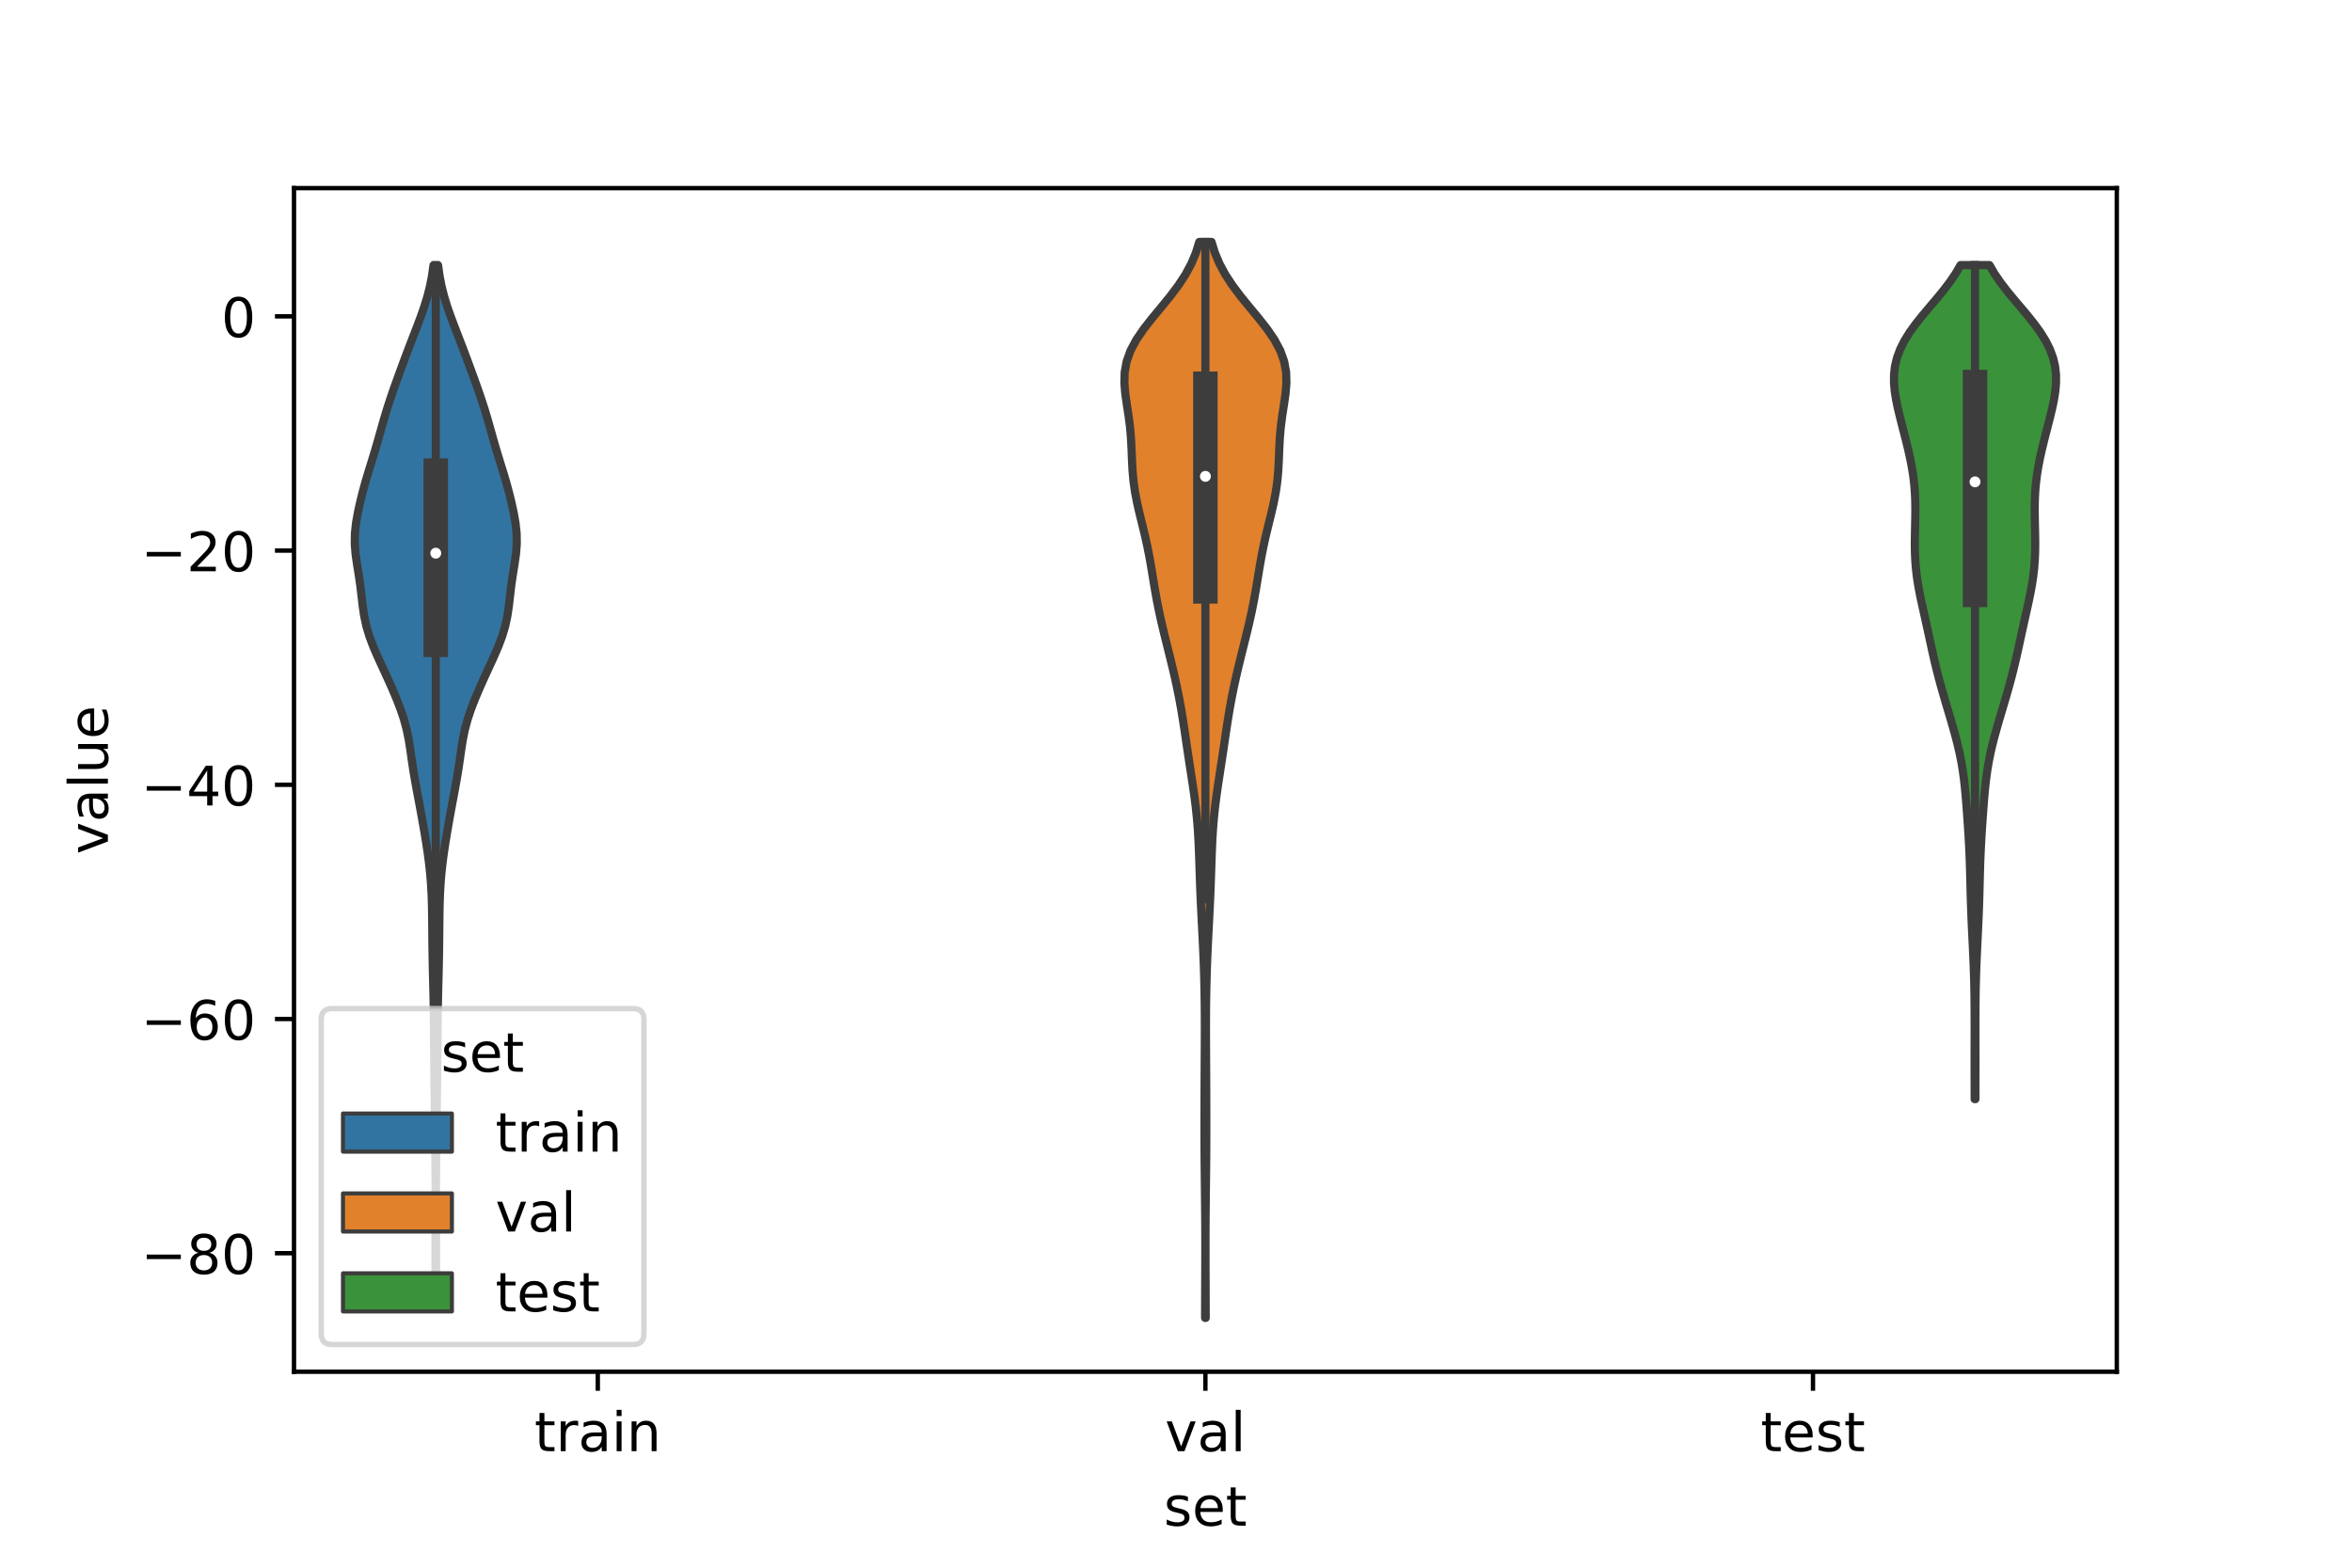 <?xml version="1.0" encoding="utf-8" standalone="no"?>
<!DOCTYPE svg PUBLIC "-//W3C//DTD SVG 1.1//EN"
  "http://www.w3.org/Graphics/SVG/1.1/DTD/svg11.dtd">
<!-- Created with matplotlib (https://matplotlib.org/) -->
<svg height="288pt" version="1.1" viewBox="0 0 432 288" width="432pt" xmlns="http://www.w3.org/2000/svg" xmlns:xlink="http://www.w3.org/1999/xlink">
 <defs>
  <style type="text/css">*{stroke-linecap:butt;stroke-linejoin:round;}</style>
 </defs>
 <g id="figure_1">
  <g id="patch_1">
   <path d="M 0 288 
L 432 288 
L 432 0 
L 0 0 
z
" style="fill:#ffffff;"/>
  </g>
  <g id="axes_1">
   <g id="patch_2">
    <path d="M 54 252 
L 388.8 252 
L 388.8 34.56 
L 54 34.56 
z
" style="fill:#ffffff;"/>
   </g>
   <g id="PolyCollection_1">
    <defs>
     <path d="M 80.08 -51.697 
L 80 -51.697 
L 79.993 -53.591 
L 79.99 -55.486 
L 79.989 -57.381 
L 79.991 -59.276 
L 79.996 -61.17 
L 80.002 -63.065 
L 80.009 -64.96 
L 80.012 -66.854 
L 80.011 -68.749 
L 80.004 -70.644 
L 79.99 -72.539 
L 79.973 -74.433 
L 79.955 -76.328 
L 79.935 -78.223 
L 79.915 -80.117 
L 79.894 -82.012 
L 79.87 -83.907 
L 79.845 -85.802 
L 79.821 -87.696 
L 79.797 -89.591 
L 79.774 -91.486 
L 79.753 -93.38 
L 79.735 -95.275 
L 79.72 -97.17 
L 79.706 -99.065 
L 79.689 -100.959 
L 79.664 -102.854 
L 79.628 -104.749 
L 79.583 -106.643 
L 79.536 -108.538 
L 79.491 -110.433 
L 79.454 -112.328 
L 79.425 -114.222 
L 79.404 -116.117 
L 79.388 -118.012 
L 79.369 -119.906 
L 79.335 -121.801 
L 79.271 -123.696 
L 79.167 -125.591 
L 79.014 -127.485 
L 78.81 -129.38 
L 78.562 -131.275 
L 78.276 -133.169 
L 77.965 -135.064 
L 77.637 -136.959 
L 77.297 -138.854 
L 76.945 -140.748 
L 76.588 -142.643 
L 76.242 -144.538 
L 75.923 -146.432 
L 75.64 -148.327 
L 75.372 -150.222 
L 75.072 -152.117 
L 74.686 -154.011 
L 74.175 -155.906 
L 73.537 -157.801 
L 72.797 -159.695 
L 71.992 -161.59 
L 71.144 -163.485 
L 70.272 -165.38 
L 69.401 -167.274 
L 68.579 -169.169 
L 67.861 -171.064 
L 67.293 -172.958 
L 66.885 -174.853 
L 66.606 -176.748 
L 66.389 -178.643 
L 66.162 -180.537 
L 65.886 -182.432 
L 65.578 -184.327 
L 65.307 -186.221 
L 65.16 -188.116 
L 65.189 -190.011 
L 65.393 -191.906 
L 65.726 -193.8 
L 66.139 -195.695 
L 66.606 -197.59 
L 67.125 -199.484 
L 67.691 -201.379 
L 68.28 -203.274 
L 68.861 -205.169 
L 69.413 -207.063 
L 69.944 -208.958 
L 70.481 -210.853 
L 71.049 -212.747 
L 71.661 -214.642 
L 72.312 -216.537 
L 72.989 -218.432 
L 73.68 -220.326 
L 74.382 -222.221 
L 75.097 -224.116 
L 75.826 -226.01 
L 76.56 -227.905 
L 77.275 -229.8 
L 77.938 -231.695 
L 78.517 -233.589 
L 78.992 -235.484 
L 79.356 -237.379 
L 79.617 -239.273 
L 80.463 -239.273 
L 80.463 -239.273 
L 80.724 -237.379 
L 81.088 -235.484 
L 81.563 -233.589 
L 82.142 -231.695 
L 82.805 -229.8 
L 83.52 -227.905 
L 84.254 -226.01 
L 84.983 -224.116 
L 85.698 -222.221 
L 86.4 -220.326 
L 87.091 -218.432 
L 87.768 -216.537 
L 88.419 -214.642 
L 89.031 -212.747 
L 89.599 -210.853 
L 90.136 -208.958 
L 90.667 -207.063 
L 91.219 -205.169 
L 91.8 -203.274 
L 92.389 -201.379 
L 92.955 -199.484 
L 93.474 -197.59 
L 93.941 -195.695 
L 94.354 -193.8 
L 94.687 -191.906 
L 94.891 -190.011 
L 94.92 -188.116 
L 94.773 -186.221 
L 94.502 -184.327 
L 94.194 -182.432 
L 93.918 -180.537 
L 93.691 -178.643 
L 93.474 -176.748 
L 93.195 -174.853 
L 92.787 -172.958 
L 92.219 -171.064 
L 91.501 -169.169 
L 90.679 -167.274 
L 89.808 -165.38 
L 88.936 -163.485 
L 88.088 -161.59 
L 87.283 -159.695 
L 86.543 -157.801 
L 85.905 -155.906 
L 85.394 -154.011 
L 85.008 -152.117 
L 84.708 -150.222 
L 84.44 -148.327 
L 84.157 -146.432 
L 83.838 -144.538 
L 83.492 -142.643 
L 83.135 -140.748 
L 82.783 -138.854 
L 82.443 -136.959 
L 82.115 -135.064 
L 81.804 -133.169 
L 81.518 -131.275 
L 81.27 -129.38 
L 81.066 -127.485 
L 80.913 -125.591 
L 80.809 -123.696 
L 80.745 -121.801 
L 80.711 -119.906 
L 80.692 -118.012 
L 80.676 -116.117 
L 80.655 -114.222 
L 80.626 -112.328 
L 80.589 -110.433 
L 80.544 -108.538 
L 80.497 -106.643 
L 80.452 -104.749 
L 80.416 -102.854 
L 80.391 -100.959 
L 80.374 -99.065 
L 80.36 -97.17 
L 80.345 -95.275 
L 80.327 -93.38 
L 80.306 -91.486 
L 80.283 -89.591 
L 80.259 -87.696 
L 80.235 -85.802 
L 80.21 -83.907 
L 80.186 -82.012 
L 80.165 -80.117 
L 80.145 -78.223 
L 80.125 -76.328 
L 80.107 -74.433 
L 80.09 -72.539 
L 80.076 -70.644 
L 80.069 -68.749 
L 80.068 -66.854 
L 80.071 -64.96 
L 80.078 -63.065 
L 80.084 -61.17 
L 80.089 -59.276 
L 80.091 -57.381 
L 80.09 -55.486 
L 80.087 -53.591 
L 80.08 -51.697 
z
" id="m3fec0670e0" style="stroke:#3d3d3d;stroke-width:1.5;"/>
    </defs>
    <g clip-path="url(#pc35bf8c703)">
     <use style="fill:#3274a1;stroke:#3d3d3d;stroke-width:1.5;" x="0" xlink:href="#m3fec0670e0" y="288"/>
    </g>
   </g>
   <g id="PolyCollection_2">
    <defs>
     <path d="M 221.454 -45.884 
L 221.346 -45.884 
L 221.348 -47.88 
L 221.354 -49.877 
L 221.363 -51.874 
L 221.372 -53.87 
L 221.379 -55.867 
L 221.383 -57.864 
L 221.383 -59.86 
L 221.378 -61.857 
L 221.368 -63.854 
L 221.352 -65.851 
L 221.332 -67.847 
L 221.309 -69.844 
L 221.286 -71.841 
L 221.265 -73.837 
L 221.248 -75.834 
L 221.237 -77.831 
L 221.233 -79.827 
L 221.233 -81.824 
L 221.236 -83.821 
L 221.242 -85.818 
L 221.248 -87.814 
L 221.256 -89.811 
L 221.266 -91.808 
L 221.277 -93.804 
L 221.288 -95.801 
L 221.296 -97.798 
L 221.298 -99.794 
L 221.29 -101.791 
L 221.272 -103.788 
L 221.241 -105.784 
L 221.197 -107.781 
L 221.139 -109.778 
L 221.067 -111.775 
L 220.982 -113.771 
L 220.886 -115.768 
L 220.784 -117.765 
L 220.68 -119.761 
L 220.582 -121.758 
L 220.492 -123.755 
L 220.415 -125.751 
L 220.347 -127.748 
L 220.283 -129.745 
L 220.213 -131.741 
L 220.124 -133.738 
L 220.003 -135.735 
L 219.839 -137.732 
L 219.63 -139.728 
L 219.377 -141.725 
L 219.091 -143.722 
L 218.787 -145.718 
L 218.479 -147.715 
L 218.177 -149.712 
L 217.882 -151.708 
L 217.588 -153.705 
L 217.283 -155.702 
L 216.954 -157.699 
L 216.591 -159.695 
L 216.191 -161.692 
L 215.754 -163.689 
L 215.287 -165.685 
L 214.798 -167.682 
L 214.299 -169.679 
L 213.804 -171.675 
L 213.329 -173.672 
L 212.889 -175.669 
L 212.49 -177.665 
L 212.133 -179.662 
L 211.801 -181.659 
L 211.474 -183.656 
L 211.124 -185.652 
L 210.73 -187.649 
L 210.286 -189.646 
L 209.802 -191.642 
L 209.309 -193.639 
L 208.85 -195.636 
L 208.467 -197.632 
L 208.186 -199.629 
L 208.009 -201.626 
L 207.906 -203.622 
L 207.83 -205.619 
L 207.724 -207.616 
L 207.548 -209.613 
L 207.289 -211.609 
L 206.98 -213.606 
L 206.69 -215.603 
L 206.52 -217.599 
L 206.572 -219.596 
L 206.933 -221.593 
L 207.648 -223.589 
L 208.716 -225.586 
L 210.081 -227.583 
L 211.649 -229.58 
L 213.305 -231.576 
L 214.933 -233.573 
L 216.435 -235.57 
L 217.742 -237.566 
L 218.817 -239.563 
L 219.655 -241.56 
L 220.273 -243.556 
L 222.527 -243.556 
L 222.527 -243.556 
L 223.145 -241.56 
L 223.983 -239.563 
L 225.058 -237.566 
L 226.365 -235.57 
L 227.867 -233.573 
L 229.495 -231.576 
L 231.151 -229.58 
L 232.719 -227.583 
L 234.084 -225.586 
L 235.152 -223.589 
L 235.867 -221.593 
L 236.228 -219.596 
L 236.28 -217.599 
L 236.11 -215.603 
L 235.82 -213.606 
L 235.511 -211.609 
L 235.252 -209.613 
L 235.076 -207.616 
L 234.97 -205.619 
L 234.894 -203.622 
L 234.791 -201.626 
L 234.614 -199.629 
L 234.333 -197.632 
L 233.95 -195.636 
L 233.491 -193.639 
L 232.998 -191.642 
L 232.514 -189.646 
L 232.07 -187.649 
L 231.676 -185.652 
L 231.326 -183.656 
L 230.999 -181.659 
L 230.667 -179.662 
L 230.31 -177.665 
L 229.911 -175.669 
L 229.471 -173.672 
L 228.996 -171.675 
L 228.501 -169.679 
L 228.002 -167.682 
L 227.513 -165.685 
L 227.046 -163.689 
L 226.609 -161.692 
L 226.209 -159.695 
L 225.846 -157.699 
L 225.517 -155.702 
L 225.212 -153.705 
L 224.918 -151.708 
L 224.623 -149.712 
L 224.321 -147.715 
L 224.013 -145.718 
L 223.709 -143.722 
L 223.423 -141.725 
L 223.17 -139.728 
L 222.961 -137.732 
L 222.797 -135.735 
L 222.676 -133.738 
L 222.587 -131.741 
L 222.517 -129.745 
L 222.453 -127.748 
L 222.385 -125.751 
L 222.308 -123.755 
L 222.218 -121.758 
L 222.12 -119.761 
L 222.016 -117.765 
L 221.914 -115.768 
L 221.818 -113.771 
L 221.733 -111.775 
L 221.661 -109.778 
L 221.603 -107.781 
L 221.559 -105.784 
L 221.528 -103.788 
L 221.51 -101.791 
L 221.502 -99.794 
L 221.504 -97.798 
L 221.512 -95.801 
L 221.523 -93.804 
L 221.534 -91.808 
L 221.544 -89.811 
L 221.552 -87.814 
L 221.558 -85.818 
L 221.564 -83.821 
L 221.567 -81.824 
L 221.567 -79.827 
L 221.563 -77.831 
L 221.552 -75.834 
L 221.535 -73.837 
L 221.514 -71.841 
L 221.491 -69.844 
L 221.468 -67.847 
L 221.448 -65.851 
L 221.432 -63.854 
L 221.422 -61.857 
L 221.417 -59.86 
L 221.417 -57.864 
L 221.421 -55.867 
L 221.428 -53.87 
L 221.437 -51.874 
L 221.446 -49.877 
L 221.452 -47.88 
L 221.454 -45.884 
z
" id="mf2aa485fd3" style="stroke:#3d3d3d;stroke-width:1.5;"/>
    </defs>
    <g clip-path="url(#pc35bf8c703)">
     <use style="fill:#e1812c;stroke:#3d3d3d;stroke-width:1.5;" x="0" xlink:href="#mf2aa485fd3" y="288"/>
    </g>
   </g>
   <g id="PolyCollection_3">
    <defs>
     <path d="M 362.828 -86.08 
L 362.692 -86.08 
L 362.688 -87.627 
L 362.686 -89.175 
L 362.685 -90.723 
L 362.684 -92.27 
L 362.684 -93.818 
L 362.685 -95.366 
L 362.686 -96.913 
L 362.687 -98.461 
L 362.687 -100.009 
L 362.684 -101.556 
L 362.677 -103.104 
L 362.663 -104.652 
L 362.639 -106.199 
L 362.605 -107.747 
L 362.559 -109.295 
L 362.503 -110.842 
L 362.437 -112.39 
L 362.366 -113.938 
L 362.291 -115.485 
L 362.216 -117.033 
L 362.145 -118.581 
L 362.08 -120.128 
L 362.024 -121.676 
L 361.976 -123.224 
L 361.935 -124.771 
L 361.897 -126.319 
L 361.857 -127.867 
L 361.809 -129.414 
L 361.751 -130.962 
L 361.679 -132.51 
L 361.593 -134.057 
L 361.497 -135.605 
L 361.393 -137.153 
L 361.283 -138.7 
L 361.168 -140.248 
L 361.042 -141.796 
L 360.897 -143.343 
L 360.724 -144.891 
L 360.512 -146.439 
L 360.255 -147.986 
L 359.948 -149.534 
L 359.593 -151.082 
L 359.198 -152.629 
L 358.771 -154.177 
L 358.323 -155.725 
L 357.865 -157.272 
L 357.405 -158.82 
L 356.952 -160.368 
L 356.513 -161.916 
L 356.093 -163.463 
L 355.696 -165.011 
L 355.323 -166.559 
L 354.97 -168.106 
L 354.631 -169.654 
L 354.296 -171.202 
L 353.959 -172.749 
L 353.616 -174.297 
L 353.269 -175.845 
L 352.928 -177.392 
L 352.606 -178.94 
L 352.319 -180.488 
L 352.08 -182.035 
L 351.9 -183.583 
L 351.78 -185.131 
L 351.717 -186.678 
L 351.701 -188.226 
L 351.718 -189.774 
L 351.752 -191.321 
L 351.784 -192.869 
L 351.799 -194.417 
L 351.78 -195.964 
L 351.713 -197.512 
L 351.589 -199.06 
L 351.403 -200.607 
L 351.158 -202.155 
L 350.858 -203.703 
L 350.516 -205.25 
L 350.143 -206.798 
L 349.751 -208.346 
L 349.351 -209.893 
L 348.958 -211.441 
L 348.588 -212.989 
L 348.264 -214.536 
L 348.018 -216.084 
L 347.88 -217.632 
L 347.885 -219.179 
L 348.061 -220.727 
L 348.43 -222.275 
L 349.001 -223.822 
L 349.774 -225.37 
L 350.731 -226.918 
L 351.847 -228.465 
L 353.08 -230.013 
L 354.381 -231.561 
L 355.694 -233.108 
L 356.966 -234.656 
L 358.145 -236.204 
L 359.196 -237.751 
L 360.094 -239.299 
L 365.426 -239.299 
L 365.426 -239.299 
L 366.324 -237.751 
L 367.375 -236.204 
L 368.554 -234.656 
L 369.826 -233.108 
L 371.139 -231.561 
L 372.44 -230.013 
L 373.673 -228.465 
L 374.789 -226.918 
L 375.746 -225.37 
L 376.519 -223.822 
L 377.09 -222.275 
L 377.459 -220.727 
L 377.635 -219.179 
L 377.64 -217.632 
L 377.502 -216.084 
L 377.256 -214.536 
L 376.932 -212.989 
L 376.562 -211.441 
L 376.169 -209.893 
L 375.769 -208.346 
L 375.377 -206.798 
L 375.004 -205.25 
L 374.662 -203.703 
L 374.362 -202.155 
L 374.117 -200.607 
L 373.931 -199.06 
L 373.807 -197.512 
L 373.74 -195.964 
L 373.721 -194.417 
L 373.736 -192.869 
L 373.768 -191.321 
L 373.802 -189.774 
L 373.819 -188.226 
L 373.803 -186.678 
L 373.74 -185.131 
L 373.62 -183.583 
L 373.44 -182.035 
L 373.201 -180.488 
L 372.914 -178.94 
L 372.592 -177.392 
L 372.251 -175.845 
L 371.904 -174.297 
L 371.561 -172.749 
L 371.224 -171.202 
L 370.889 -169.654 
L 370.55 -168.106 
L 370.197 -166.559 
L 369.824 -165.011 
L 369.427 -163.463 
L 369.007 -161.916 
L 368.568 -160.368 
L 368.115 -158.82 
L 367.655 -157.272 
L 367.197 -155.725 
L 366.749 -154.177 
L 366.322 -152.629 
L 365.927 -151.082 
L 365.572 -149.534 
L 365.265 -147.986 
L 365.008 -146.439 
L 364.796 -144.891 
L 364.623 -143.343 
L 364.478 -141.796 
L 364.352 -140.248 
L 364.237 -138.7 
L 364.127 -137.153 
L 364.023 -135.605 
L 363.927 -134.057 
L 363.841 -132.51 
L 363.769 -130.962 
L 363.711 -129.414 
L 363.663 -127.867 
L 363.623 -126.319 
L 363.585 -124.771 
L 363.544 -123.224 
L 363.496 -121.676 
L 363.44 -120.128 
L 363.375 -118.581 
L 363.304 -117.033 
L 363.229 -115.485 
L 363.154 -113.938 
L 363.083 -112.39 
L 363.017 -110.842 
L 362.961 -109.295 
L 362.915 -107.747 
L 362.881 -106.199 
L 362.857 -104.652 
L 362.843 -103.104 
L 362.836 -101.556 
L 362.833 -100.009 
L 362.833 -98.461 
L 362.834 -96.913 
L 362.835 -95.366 
L 362.836 -93.818 
L 362.836 -92.27 
L 362.835 -90.723 
L 362.834 -89.175 
L 362.832 -87.627 
L 362.828 -86.08 
z
" id="m92e3eee1c0" style="stroke:#3d3d3d;stroke-width:1.5;"/>
    </defs>
    <g clip-path="url(#pc35bf8c703)">
     <use style="fill:#3a923a;stroke:#3d3d3d;stroke-width:1.5;" x="0" xlink:href="#m92e3eee1c0" y="288"/>
    </g>
   </g>
   <g id="patch_3">
    <path clip-path="url(#pc35bf8c703)" d="M 109.8 58.119 
L 109.8 58.119 
L 109.8 58.119 
L 109.8 58.119 
z
" style="fill:#3274a1;stroke:#3d3d3d;stroke-linejoin:miter;stroke-width:0.75;"/>
   </g>
   <g id="patch_4">
    <path clip-path="url(#pc35bf8c703)" d="M 109.8 58.119 
L 109.8 58.119 
L 109.8 58.119 
L 109.8 58.119 
z
" style="fill:#e1812c;stroke:#3d3d3d;stroke-linejoin:miter;stroke-width:0.75;"/>
   </g>
   <g id="patch_5">
    <path clip-path="url(#pc35bf8c703)" d="M 109.8 58.119 
L 109.8 58.119 
L 109.8 58.119 
L 109.8 58.119 
z
" style="fill:#3a923a;stroke:#3d3d3d;stroke-linejoin:miter;stroke-width:0.75;"/>
   </g>
   <g id="matplotlib.axis_1">
    <g id="xtick_1">
     <g id="line2d_1">
      <defs>
       <path d="M 0 0 
L 0 3.5 
" id="m184f2c67ce" style="stroke:#000000;stroke-width:0.8;"/>
      </defs>
      <g>
       <use style="stroke:#000000;stroke-width:0.8;" x="109.8" xlink:href="#m184f2c67ce" y="252"/>
      </g>
     </g>
     <g id="text_1">
      <!-- train -->
      <g transform="translate(98.162 266.598)scale(0.1 -0.1)">
       <defs>
        <path d="M 18.312 70.219 
L 18.312 54.688 
L 36.812 54.688 
L 36.812 47.703 
L 18.312 47.703 
L 18.312 18.016 
Q 18.312 11.328 20.141 9.422 
Q 21.969 7.516 27.594 7.516 
L 36.812 7.516 
L 36.812 0 
L 27.594 0 
Q 17.188 0 13.234 3.875 
Q 9.281 7.766 9.281 18.016 
L 9.281 47.703 
L 2.688 47.703 
L 2.688 54.688 
L 9.281 54.688 
L 9.281 70.219 
z
" id="DejaVuSans-116"/>
        <path d="M 41.109 46.297 
Q 39.594 47.172 37.812 47.578 
Q 36.031 48 33.891 48 
Q 26.266 48 22.188 43.047 
Q 18.109 38.094 18.109 28.812 
L 18.109 0 
L 9.078 0 
L 9.078 54.688 
L 18.109 54.688 
L 18.109 46.188 
Q 20.953 51.172 25.484 53.578 
Q 30.031 56 36.531 56 
Q 37.453 56 38.578 55.875 
Q 39.703 55.766 41.062 55.516 
z
" id="DejaVuSans-114"/>
        <path d="M 34.281 27.484 
Q 23.391 27.484 19.188 25 
Q 14.984 22.516 14.984 16.5 
Q 14.984 11.719 18.141 8.906 
Q 21.297 6.109 26.703 6.109 
Q 34.188 6.109 38.703 11.406 
Q 43.219 16.703 43.219 25.484 
L 43.219 27.484 
z
M 52.203 31.203 
L 52.203 0 
L 43.219 0 
L 43.219 8.297 
Q 40.141 3.328 35.547 0.953 
Q 30.953 -1.422 24.312 -1.422 
Q 15.922 -1.422 10.953 3.297 
Q 6 8.016 6 15.922 
Q 6 25.141 12.172 29.828 
Q 18.359 34.516 30.609 34.516 
L 43.219 34.516 
L 43.219 35.406 
Q 43.219 41.609 39.141 45 
Q 35.062 48.391 27.688 48.391 
Q 23 48.391 18.547 47.266 
Q 14.109 46.141 10.016 43.891 
L 10.016 52.203 
Q 14.938 54.109 19.578 55.047 
Q 24.219 56 28.609 56 
Q 40.484 56 46.344 49.844 
Q 52.203 43.703 52.203 31.203 
z
" id="DejaVuSans-97"/>
        <path d="M 9.422 54.688 
L 18.406 54.688 
L 18.406 0 
L 9.422 0 
z
M 9.422 75.984 
L 18.406 75.984 
L 18.406 64.594 
L 9.422 64.594 
z
" id="DejaVuSans-105"/>
        <path d="M 54.891 33.016 
L 54.891 0 
L 45.906 0 
L 45.906 32.719 
Q 45.906 40.484 42.875 44.328 
Q 39.844 48.188 33.797 48.188 
Q 26.516 48.188 22.312 43.547 
Q 18.109 38.922 18.109 30.906 
L 18.109 0 
L 9.078 0 
L 9.078 54.688 
L 18.109 54.688 
L 18.109 46.188 
Q 21.344 51.125 25.703 53.562 
Q 30.078 56 35.797 56 
Q 45.219 56 50.047 50.172 
Q 54.891 44.344 54.891 33.016 
z
" id="DejaVuSans-110"/>
       </defs>
       <use xlink:href="#DejaVuSans-116"/>
       <use x="39.209" xlink:href="#DejaVuSans-114"/>
       <use x="80.322" xlink:href="#DejaVuSans-97"/>
       <use x="141.602" xlink:href="#DejaVuSans-105"/>
       <use x="169.385" xlink:href="#DejaVuSans-110"/>
      </g>
     </g>
    </g>
    <g id="xtick_2">
     <g id="line2d_2">
      <g>
       <use style="stroke:#000000;stroke-width:0.8;" x="221.4" xlink:href="#m184f2c67ce" y="252"/>
      </g>
     </g>
     <g id="text_2">
      <!-- val -->
      <g transform="translate(213.988 266.598)scale(0.1 -0.1)">
       <defs>
        <path d="M 2.984 54.688 
L 12.5 54.688 
L 29.594 8.797 
L 46.688 54.688 
L 56.203 54.688 
L 35.688 0 
L 23.484 0 
z
" id="DejaVuSans-118"/>
        <path d="M 9.422 75.984 
L 18.406 75.984 
L 18.406 0 
L 9.422 0 
z
" id="DejaVuSans-108"/>
       </defs>
       <use xlink:href="#DejaVuSans-118"/>
       <use x="59.18" xlink:href="#DejaVuSans-97"/>
       <use x="120.459" xlink:href="#DejaVuSans-108"/>
      </g>
     </g>
    </g>
    <g id="xtick_3">
     <g id="line2d_3">
      <g>
       <use style="stroke:#000000;stroke-width:0.8;" x="333" xlink:href="#m184f2c67ce" y="252"/>
      </g>
     </g>
     <g id="text_3">
      <!-- test -->
      <g transform="translate(323.398 266.598)scale(0.1 -0.1)">
       <defs>
        <path d="M 56.203 29.594 
L 56.203 25.203 
L 14.891 25.203 
Q 15.484 15.922 20.484 11.062 
Q 25.484 6.203 34.422 6.203 
Q 39.594 6.203 44.453 7.469 
Q 49.312 8.734 54.109 11.281 
L 54.109 2.781 
Q 49.266 0.734 44.188 -0.344 
Q 39.109 -1.422 33.891 -1.422 
Q 20.797 -1.422 13.156 6.188 
Q 5.516 13.812 5.516 26.812 
Q 5.516 40.234 12.766 48.109 
Q 20.016 56 32.328 56 
Q 43.359 56 49.781 48.891 
Q 56.203 41.797 56.203 29.594 
z
M 47.219 32.234 
Q 47.125 39.594 43.094 43.984 
Q 39.062 48.391 32.422 48.391 
Q 24.906 48.391 20.391 44.141 
Q 15.875 39.891 15.188 32.172 
z
" id="DejaVuSans-101"/>
        <path d="M 44.281 53.078 
L 44.281 44.578 
Q 40.484 46.531 36.375 47.5 
Q 32.281 48.484 27.875 48.484 
Q 21.188 48.484 17.844 46.438 
Q 14.5 44.391 14.5 40.281 
Q 14.5 37.156 16.891 35.375 
Q 19.281 33.594 26.516 31.984 
L 29.594 31.297 
Q 39.156 29.25 43.188 25.516 
Q 47.219 21.781 47.219 15.094 
Q 47.219 7.469 41.188 3.016 
Q 35.156 -1.422 24.609 -1.422 
Q 20.219 -1.422 15.453 -0.562 
Q 10.688 0.297 5.422 2 
L 5.422 11.281 
Q 10.406 8.688 15.234 7.391 
Q 20.062 6.109 24.812 6.109 
Q 31.156 6.109 34.562 8.281 
Q 37.984 10.453 37.984 14.406 
Q 37.984 18.062 35.516 20.016 
Q 33.062 21.969 24.703 23.781 
L 21.578 24.516 
Q 13.234 26.266 9.516 29.906 
Q 5.812 33.547 5.812 39.891 
Q 5.812 47.609 11.281 51.797 
Q 16.75 56 26.812 56 
Q 31.781 56 36.172 55.266 
Q 40.578 54.547 44.281 53.078 
z
" id="DejaVuSans-115"/>
       </defs>
       <use xlink:href="#DejaVuSans-116"/>
       <use x="39.209" xlink:href="#DejaVuSans-101"/>
       <use x="100.732" xlink:href="#DejaVuSans-115"/>
       <use x="152.832" xlink:href="#DejaVuSans-116"/>
      </g>
     </g>
    </g>
    <g id="text_4">
     <!-- set -->
     <g transform="translate(213.759 280.277)scale(0.1 -0.1)">
      <use xlink:href="#DejaVuSans-115"/>
      <use x="52.1" xlink:href="#DejaVuSans-101"/>
      <use x="113.623" xlink:href="#DejaVuSans-116"/>
     </g>
    </g>
   </g>
   <g id="matplotlib.axis_2">
    <g id="ytick_1">
     <g id="line2d_4">
      <defs>
       <path d="M 0 0 
L -3.5 0 
" id="m09dfc42f08" style="stroke:#000000;stroke-width:0.8;"/>
      </defs>
      <g>
       <use style="stroke:#000000;stroke-width:0.8;" x="54" xlink:href="#m09dfc42f08" y="230.228"/>
      </g>
     </g>
     <g id="text_5">
      <!-- −80 -->
      <g transform="translate(25.895 234.027)scale(0.1 -0.1)">
       <defs>
        <path d="M 10.594 35.5 
L 73.188 35.5 
L 73.188 27.203 
L 10.594 27.203 
z
" id="DejaVuSans-8722"/>
        <path d="M 31.781 34.625 
Q 24.75 34.625 20.719 30.859 
Q 16.703 27.094 16.703 20.516 
Q 16.703 13.922 20.719 10.156 
Q 24.75 6.391 31.781 6.391 
Q 38.812 6.391 42.859 10.172 
Q 46.922 13.969 46.922 20.516 
Q 46.922 27.094 42.891 30.859 
Q 38.875 34.625 31.781 34.625 
z
M 21.922 38.812 
Q 15.578 40.375 12.031 44.719 
Q 8.5 49.078 8.5 55.328 
Q 8.5 64.062 14.719 69.141 
Q 20.953 74.219 31.781 74.219 
Q 42.672 74.219 48.875 69.141 
Q 55.078 64.062 55.078 55.328 
Q 55.078 49.078 51.531 44.719 
Q 48 40.375 41.703 38.812 
Q 48.828 37.156 52.797 32.312 
Q 56.781 27.484 56.781 20.516 
Q 56.781 9.906 50.312 4.234 
Q 43.844 -1.422 31.781 -1.422 
Q 19.734 -1.422 13.25 4.234 
Q 6.781 9.906 6.781 20.516 
Q 6.781 27.484 10.781 32.312 
Q 14.797 37.156 21.922 38.812 
z
M 18.312 54.391 
Q 18.312 48.734 21.844 45.562 
Q 25.391 42.391 31.781 42.391 
Q 38.141 42.391 41.719 45.562 
Q 45.312 48.734 45.312 54.391 
Q 45.312 60.062 41.719 63.234 
Q 38.141 66.406 31.781 66.406 
Q 25.391 66.406 21.844 63.234 
Q 18.312 60.062 18.312 54.391 
z
" id="DejaVuSans-56"/>
        <path d="M 31.781 66.406 
Q 24.172 66.406 20.328 58.906 
Q 16.5 51.422 16.5 36.375 
Q 16.5 21.391 20.328 13.891 
Q 24.172 6.391 31.781 6.391 
Q 39.453 6.391 43.281 13.891 
Q 47.125 21.391 47.125 36.375 
Q 47.125 51.422 43.281 58.906 
Q 39.453 66.406 31.781 66.406 
z
M 31.781 74.219 
Q 44.047 74.219 50.516 64.516 
Q 56.984 54.828 56.984 36.375 
Q 56.984 17.969 50.516 8.266 
Q 44.047 -1.422 31.781 -1.422 
Q 19.531 -1.422 13.062 8.266 
Q 6.594 17.969 6.594 36.375 
Q 6.594 54.828 13.062 64.516 
Q 19.531 74.219 31.781 74.219 
z
" id="DejaVuSans-48"/>
       </defs>
       <use xlink:href="#DejaVuSans-8722"/>
       <use x="83.789" xlink:href="#DejaVuSans-56"/>
       <use x="147.412" xlink:href="#DejaVuSans-48"/>
      </g>
     </g>
    </g>
    <g id="ytick_2">
     <g id="line2d_5">
      <g>
       <use style="stroke:#000000;stroke-width:0.8;" x="54" xlink:href="#m09dfc42f08" y="187.201"/>
      </g>
     </g>
     <g id="text_6">
      <!-- −60 -->
      <g transform="translate(25.895 191)scale(0.1 -0.1)">
       <defs>
        <path d="M 33.016 40.375 
Q 26.375 40.375 22.484 35.828 
Q 18.609 31.297 18.609 23.391 
Q 18.609 15.531 22.484 10.953 
Q 26.375 6.391 33.016 6.391 
Q 39.656 6.391 43.531 10.953 
Q 47.406 15.531 47.406 23.391 
Q 47.406 31.297 43.531 35.828 
Q 39.656 40.375 33.016 40.375 
z
M 52.594 71.297 
L 52.594 62.312 
Q 48.875 64.062 45.094 64.984 
Q 41.312 65.922 37.594 65.922 
Q 27.828 65.922 22.672 59.328 
Q 17.531 52.734 16.797 39.406 
Q 19.672 43.656 24.016 45.922 
Q 28.375 48.188 33.594 48.188 
Q 44.578 48.188 50.953 41.516 
Q 57.328 34.859 57.328 23.391 
Q 57.328 12.156 50.688 5.359 
Q 44.047 -1.422 33.016 -1.422 
Q 20.359 -1.422 13.672 8.266 
Q 6.984 17.969 6.984 36.375 
Q 6.984 53.656 15.188 63.938 
Q 23.391 74.219 37.203 74.219 
Q 40.922 74.219 44.703 73.484 
Q 48.484 72.75 52.594 71.297 
z
" id="DejaVuSans-54"/>
       </defs>
       <use xlink:href="#DejaVuSans-8722"/>
       <use x="83.789" xlink:href="#DejaVuSans-54"/>
       <use x="147.412" xlink:href="#DejaVuSans-48"/>
      </g>
     </g>
    </g>
    <g id="ytick_3">
     <g id="line2d_6">
      <g>
       <use style="stroke:#000000;stroke-width:0.8;" x="54" xlink:href="#m09dfc42f08" y="144.173"/>
      </g>
     </g>
     <g id="text_7">
      <!-- −40 -->
      <g transform="translate(25.895 147.973)scale(0.1 -0.1)">
       <defs>
        <path d="M 37.797 64.312 
L 12.891 25.391 
L 37.797 25.391 
z
M 35.203 72.906 
L 47.609 72.906 
L 47.609 25.391 
L 58.016 25.391 
L 58.016 17.188 
L 47.609 17.188 
L 47.609 0 
L 37.797 0 
L 37.797 17.188 
L 4.891 17.188 
L 4.891 26.703 
z
" id="DejaVuSans-52"/>
       </defs>
       <use xlink:href="#DejaVuSans-8722"/>
       <use x="83.789" xlink:href="#DejaVuSans-52"/>
       <use x="147.412" xlink:href="#DejaVuSans-48"/>
      </g>
     </g>
    </g>
    <g id="ytick_4">
     <g id="line2d_7">
      <g>
       <use style="stroke:#000000;stroke-width:0.8;" x="54" xlink:href="#m09dfc42f08" y="101.146"/>
      </g>
     </g>
     <g id="text_8">
      <!-- −20 -->
      <g transform="translate(25.895 104.945)scale(0.1 -0.1)">
       <defs>
        <path d="M 19.188 8.297 
L 53.609 8.297 
L 53.609 0 
L 7.328 0 
L 7.328 8.297 
Q 12.938 14.109 22.625 23.891 
Q 32.328 33.688 34.812 36.531 
Q 39.547 41.844 41.422 45.531 
Q 43.312 49.219 43.312 52.781 
Q 43.312 58.594 39.234 62.25 
Q 35.156 65.922 28.609 65.922 
Q 23.969 65.922 18.812 64.312 
Q 13.672 62.703 7.812 59.422 
L 7.812 69.391 
Q 13.766 71.781 18.938 73 
Q 24.125 74.219 28.422 74.219 
Q 39.75 74.219 46.484 68.547 
Q 53.219 62.891 53.219 53.422 
Q 53.219 48.922 51.531 44.891 
Q 49.859 40.875 45.406 35.406 
Q 44.188 33.984 37.641 27.219 
Q 31.109 20.453 19.188 8.297 
z
" id="DejaVuSans-50"/>
       </defs>
       <use xlink:href="#DejaVuSans-8722"/>
       <use x="83.789" xlink:href="#DejaVuSans-50"/>
       <use x="147.412" xlink:href="#DejaVuSans-48"/>
      </g>
     </g>
    </g>
    <g id="ytick_5">
     <g id="line2d_8">
      <g>
       <use style="stroke:#000000;stroke-width:0.8;" x="54" xlink:href="#m09dfc42f08" y="58.119"/>
      </g>
     </g>
     <g id="text_9">
      <!-- 0 -->
      <g transform="translate(40.638 61.918)scale(0.1 -0.1)">
       <use xlink:href="#DejaVuSans-48"/>
      </g>
     </g>
    </g>
    <g id="text_10">
     <!-- value -->
     <g transform="translate(19.816 156.938)rotate(-90)scale(0.1 -0.1)">
      <defs>
       <path d="M 8.5 21.578 
L 8.5 54.688 
L 17.484 54.688 
L 17.484 21.922 
Q 17.484 14.156 20.5 10.266 
Q 23.531 6.391 29.594 6.391 
Q 36.859 6.391 41.078 11.031 
Q 45.312 15.672 45.312 23.688 
L 45.312 54.688 
L 54.297 54.688 
L 54.297 0 
L 45.312 0 
L 45.312 8.406 
Q 42.047 3.422 37.719 1 
Q 33.406 -1.422 27.688 -1.422 
Q 18.266 -1.422 13.375 4.438 
Q 8.5 10.297 8.5 21.578 
z
M 31.109 56 
z
" id="DejaVuSans-117"/>
      </defs>
      <use xlink:href="#DejaVuSans-118"/>
      <use x="59.18" xlink:href="#DejaVuSans-97"/>
      <use x="120.459" xlink:href="#DejaVuSans-108"/>
      <use x="148.242" xlink:href="#DejaVuSans-117"/>
      <use x="211.621" xlink:href="#DejaVuSans-101"/>
     </g>
    </g>
   </g>
   <g id="line2d_9">
    <path clip-path="url(#pc35bf8c703)" d="M 80.04 165.75 
L 80.04 48.727 
" style="fill:none;stroke:#3d3d3d;stroke-linecap:square;stroke-width:1.5;"/>
   </g>
   <g id="line2d_10">
    <path clip-path="url(#pc35bf8c703)" d="M 80.04 118.467 
L 80.04 86.465 
" style="fill:none;stroke:#3d3d3d;stroke-linecap:square;stroke-width:4.5;"/>
   </g>
   <g id="line2d_11">
    <path clip-path="url(#pc35bf8c703)" d="M 221.4 165.21 
L 221.4 44.444 
" style="fill:none;stroke:#3d3d3d;stroke-linecap:square;stroke-width:1.5;"/>
   </g>
   <g id="line2d_12">
    <path clip-path="url(#pc35bf8c703)" d="M 221.4 108.645 
L 221.4 70.499 
" style="fill:none;stroke:#3d3d3d;stroke-linecap:square;stroke-width:4.5;"/>
   </g>
   <g id="line2d_13">
    <path clip-path="url(#pc35bf8c703)" d="M 362.76 165.535 
L 362.76 48.701 
" style="fill:none;stroke:#3d3d3d;stroke-linecap:square;stroke-width:1.5;"/>
   </g>
   <g id="line2d_14">
    <path clip-path="url(#pc35bf8c703)" d="M 362.76 109.282 
L 362.76 70.178 
" style="fill:none;stroke:#3d3d3d;stroke-linecap:square;stroke-width:4.5;"/>
   </g>
   <g id="patch_6">
    <path d="M 54 252 
L 54 34.56 
" style="fill:none;stroke:#000000;stroke-linecap:square;stroke-linejoin:miter;stroke-width:0.8;"/>
   </g>
   <g id="patch_7">
    <path d="M 388.8 252 
L 388.8 34.56 
" style="fill:none;stroke:#000000;stroke-linecap:square;stroke-linejoin:miter;stroke-width:0.8;"/>
   </g>
   <g id="patch_8">
    <path d="M 54 252 
L 388.8 252 
" style="fill:none;stroke:#000000;stroke-linecap:square;stroke-linejoin:miter;stroke-width:0.8;"/>
   </g>
   <g id="patch_9">
    <path d="M 54 34.56 
L 388.8 34.56 
" style="fill:none;stroke:#000000;stroke-linecap:square;stroke-linejoin:miter;stroke-width:0.8;"/>
   </g>
   <g id="PathCollection_1">
    <defs>
     <path d="M 0 1.5 
C 0.398 1.5 0.779 1.342 1.061 1.061 
C 1.342 0.779 1.5 0.398 1.5 0 
C 1.5 -0.398 1.342 -0.779 1.061 -1.061 
C 0.779 -1.342 0.398 -1.5 0 -1.5 
C -0.398 -1.5 -0.779 -1.342 -1.061 -1.061 
C -1.342 -0.779 -1.5 -0.398 -1.5 0 
C -1.5 0.398 -1.342 0.779 -1.061 1.061 
C -0.779 1.342 -0.398 1.5 0 1.5 
z
" id="m68b64f855a" style="stroke:#3d3d3d;"/>
    </defs>
    <g clip-path="url(#pc35bf8c703)">
     <use style="fill:#ffffff;stroke:#3d3d3d;" x="80.04" xlink:href="#m68b64f855a" y="101.625"/>
    </g>
   </g>
   <g id="PathCollection_2">
    <g clip-path="url(#pc35bf8c703)">
     <use style="fill:#ffffff;stroke:#3d3d3d;" x="221.4" xlink:href="#m68b64f855a" y="87.512"/>
    </g>
   </g>
   <g id="PathCollection_3">
    <g clip-path="url(#pc35bf8c703)">
     <use style="fill:#ffffff;stroke:#3d3d3d;" x="362.76" xlink:href="#m68b64f855a" y="88.521"/>
    </g>
   </g>
   <g id="legend_1">
    <g id="patch_10">
     <path d="M 61 247 
L 116.275 247 
Q 118.275 247 118.275 245 
L 118.275 187.287 
Q 118.275 185.287 116.275 185.287 
L 61 185.287 
Q 59 185.287 59 187.287 
L 59 245 
Q 59 247 61 247 
z
" style="fill:#ffffff;opacity:0.8;stroke:#cccccc;stroke-linejoin:miter;"/>
    </g>
    <g id="text_11">
     <!-- set -->
     <g transform="translate(80.996 196.886)scale(0.1 -0.1)">
      <use xlink:href="#DejaVuSans-115"/>
      <use x="52.1" xlink:href="#DejaVuSans-101"/>
      <use x="113.623" xlink:href="#DejaVuSans-116"/>
     </g>
    </g>
    <g id="patch_11">
     <path d="M 63 211.564 
L 83 211.564 
L 83 204.564 
L 63 204.564 
z
" style="fill:#3274a1;stroke:#3d3d3d;stroke-linejoin:miter;stroke-width:0.75;"/>
    </g>
    <g id="text_12">
     <!-- train -->
     <g transform="translate(91 211.564)scale(0.1 -0.1)">
      <use xlink:href="#DejaVuSans-116"/>
      <use x="39.209" xlink:href="#DejaVuSans-114"/>
      <use x="80.322" xlink:href="#DejaVuSans-97"/>
      <use x="141.602" xlink:href="#DejaVuSans-105"/>
      <use x="169.385" xlink:href="#DejaVuSans-110"/>
     </g>
    </g>
    <g id="patch_12">
     <path d="M 63 226.242 
L 83 226.242 
L 83 219.242 
L 63 219.242 
z
" style="fill:#e1812c;stroke:#3d3d3d;stroke-linejoin:miter;stroke-width:0.75;"/>
    </g>
    <g id="text_13">
     <!-- val -->
     <g transform="translate(91 226.242)scale(0.1 -0.1)">
      <use xlink:href="#DejaVuSans-118"/>
      <use x="59.18" xlink:href="#DejaVuSans-97"/>
      <use x="120.459" xlink:href="#DejaVuSans-108"/>
     </g>
    </g>
    <g id="patch_13">
     <path d="M 63 240.92 
L 83 240.92 
L 83 233.92 
L 63 233.92 
z
" style="fill:#3a923a;stroke:#3d3d3d;stroke-linejoin:miter;stroke-width:0.75;"/>
    </g>
    <g id="text_14">
     <!-- test -->
     <g transform="translate(91 240.92)scale(0.1 -0.1)">
      <use xlink:href="#DejaVuSans-116"/>
      <use x="39.209" xlink:href="#DejaVuSans-101"/>
      <use x="100.732" xlink:href="#DejaVuSans-115"/>
      <use x="152.832" xlink:href="#DejaVuSans-116"/>
     </g>
    </g>
   </g>
  </g>
 </g>
 <defs>
  <clipPath id="pc35bf8c703">
   <rect height="217.44" width="334.8" x="54" y="34.56"/>
  </clipPath>
 </defs>
</svg>
